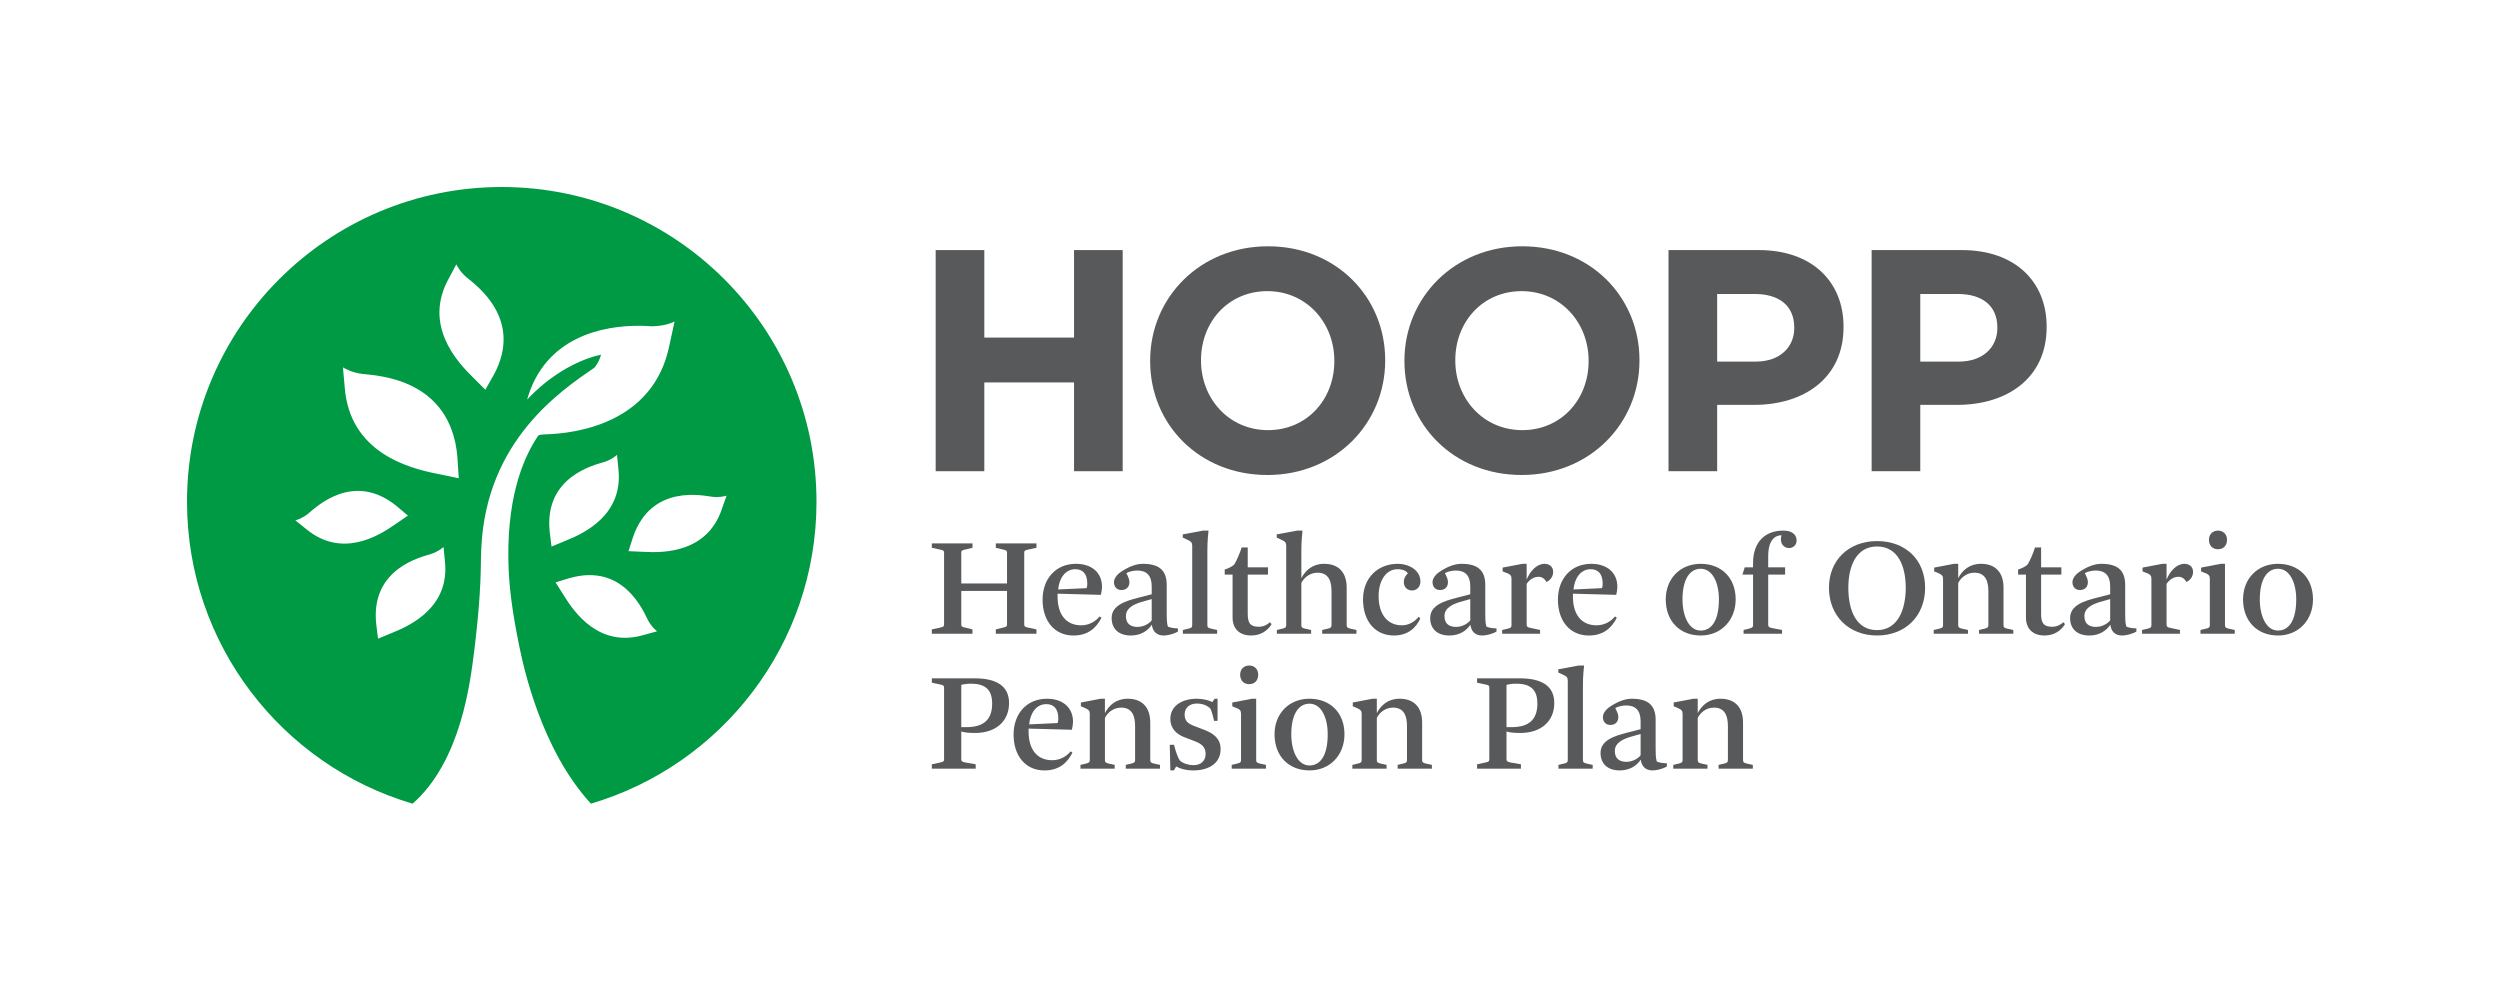 <?xml version="1.0" ?>
<!-- Generator: Adobe Illustrator 16.0.4, SVG Export Plug-In . SVG Version: 6.00 Build 0)  -->

<svg xmlns="http://www.w3.org/2000/svg"  version="1.1" id="Layer_1" x="0px" y="0px" viewBox="0 0 722.607 286.352" enable-background="new 0 0 722.607 286.352" xml:space="preserve">
	<g id="XMLID_2_">
		<g id="XMLID_15_">
			<g id="XMLID_99_">
				<path id="XMLID_100_" fill="#58595B" d="M270.449,72.283h14.062v25.293h25.932V72.283h14.062v63.916h-14.062v-25.658H284.51     v25.658h-14.062V72.283z"/>
				<path id="XMLID_102_" fill="#58595B" d="M332.443,104.424v-0.183c0-18.171,14.335-33.054,34.058-33.054     c19.723,0,33.876,14.701,33.876,32.871v0.183c0,18.171-14.336,33.054-34.059,33.054     C346.596,137.295,332.443,122.594,332.443,104.424z M385.676,104.424v-0.183c0-10.957-8.035-20.088-19.357-20.088     c-11.322,0-19.174,8.948-19.174,19.905v0.183c0,10.957,8.035,20.088,19.357,20.088     C377.823,124.329,385.676,115.381,385.676,104.424z"/>
				<path id="XMLID_105_" fill="#58595B" d="M405.942,104.424v-0.183c0-18.171,14.336-33.054,34.059-33.054     s33.875,14.701,33.875,32.871v0.183c0,18.171-14.336,33.054-34.059,33.054C420.096,137.295,405.942,122.594,405.942,104.424z      M459.175,104.424v-0.183c0-10.957-8.035-20.088-19.357-20.088s-19.174,8.948-19.174,19.905v0.183     c0,10.957,8.035,20.088,19.357,20.088S459.175,115.381,459.175,104.424z"/>
				<path id="XMLID_108_" fill="#58595B" d="M482.272,72.283h26.114c15.249,0,24.471,9.039,24.471,22.097v0.183     c0,14.792-11.505,22.462-25.841,22.462h-10.683v19.175h-14.062V72.283z M507.474,104.516c7.031,0,11.14-4.201,11.14-9.68v-0.182     c0-6.301-4.383-9.68-11.413-9.68h-10.866v19.541H507.474z"/>
				<path id="XMLID_111_" fill="#58595B" d="M540.98,72.283h26.114c15.248,0,24.471,9.039,24.471,22.097v0.183     c0,14.792-11.505,22.462-25.84,22.462h-10.684v19.175H540.98V72.283z M566.182,104.516c7.03,0,11.14-4.201,11.14-9.68v-0.182     c0-6.301-4.383-9.68-11.414-9.68h-10.865v19.541H566.182z"/>
			</g>
			<g id="XMLID_7_">
				<g id="XMLID_658_">
					<path id="XMLID_732_" fill="#58595B" d="M269.341,181.918l2.358-0.505c1.011-0.211,1.179-0.337,1.179-1.011v-20.552      c0-0.674-0.168-0.801-1.179-1.011l-2.358-0.506v-1.264h11.75v1.264l-2.063,0.506c-1.011,0.21-1.179,0.337-1.179,1.011v8.802      h13.224v-8.802c0-0.674-0.168-0.801-1.179-1.011l-2.063-0.506v-1.264h11.75v1.264l-2.358,0.506      c-1.011,0.21-1.179,0.337-1.179,1.011v20.552c0,0.674,0.168,0.8,1.179,1.011l2.358,0.505v1.264h-11.75v-1.264l2.063-0.505      c1.011-0.211,1.179-0.337,1.179-1.011V170.8h-13.224v9.603c0,0.674,0.168,0.8,1.179,1.011l2.063,0.505v1.264h-11.75V181.918z"/>
					<path id="XMLID_729_" fill="#58595B" d="M310.993,162.967c4.464,0,7.539,2.442,7.539,6.696c0,0.59-0.168,1.727-0.337,2.274      l-12.508-0.337v0.842c0,5.307,2.569,8.297,6.822,8.297c2.274,0,4.127-1.095,5.349-2.569l0.505,0.379      c-1.474,2.948-3.875,5.139-8.086,5.139c-5.475,0-8.928-4.212-8.928-10.36C301.349,167.305,305.139,162.967,310.993,162.967z       M305.855,170.379l8.212-0.379c0.168-0.337,0.21-0.927,0.21-1.306c0-2.864-1.348-4.169-3.454-4.169      C307.876,164.525,306.149,167.178,305.855,170.379z"/>
					<path id="XMLID_726_" fill="#58595B" d="M328.977,172.779l3.917-1.011v-2.274c0-3.242-1.558-4.59-4.211-4.59      c-0.969,0-2.358,0.295-3.117,0.758l0.337,0.674c0.253,0.548,0.547,1.18,0.547,1.938c0,1.39-0.884,2.273-2.316,2.273      c-1.264,0-2.148-0.884-2.148-2.273s1.348-2.611,2.4-3.243l0.842-0.505c1.474-0.843,3.285-1.559,5.138-1.559      c4.422,0,6.864,1.685,6.864,6.064v8.297c0,1.095,0,2.821,0.337,3.79c0.758,0.337,1.896,0.505,2.906,0.505v0.927      c-1.306,0.758-3.032,1.138-4.127,1.138c-2.021,0-3.159-1.18-3.411-3.075h-0.042c-1.095,1.685-3.159,3.075-6.022,3.075      c-3.496,0-5.559-1.896-5.559-5.055C321.312,175.012,325.186,173.748,328.977,172.779z M332.893,179.307v-6.148l-2.99,0.843      c-2.021,0.632-4.464,1.643-4.464,4.085c0,2.147,1.306,3.116,3.327,3.116C330.619,181.202,332.177,180.233,332.893,179.307z"/>
					<path id="XMLID_724_" fill="#58595B" d="M341.906,182.087l1.432-0.337c0.968-0.211,1.263-0.379,1.263-1.053v-22.953      c0-0.884-0.252-1.263-1.643-1.853l-1.095-0.505v-0.927l5.896-1.095h1.558c-0.337,3.031-0.337,5.011-0.337,6.064v21.268      c0,0.674,0.295,0.842,1.264,1.053l1.558,0.337v1.095h-9.897V182.087z"/>
					<path id="XMLID_722_" fill="#58595B" d="M356.268,166.083h-2.274v-1.474c0.758-0.211,2.063-0.758,2.737-1.432      c0.674-0.969,1.769-3.622,2.148-4.928h1.769v5.728h5.854v2.105h-5.854v11.329c0,2.695,0.758,3.748,3.2,3.748      c1.391,0,2.527-0.632,3.201-1.306l0.505,0.548c-1.137,1.895-3.158,3.285-5.896,3.285c-3.412,0-5.391-1.938-5.391-5.223V166.083z      "/>
					<path id="XMLID_720_" fill="#58595B" d="M382.168,182.087l1.432-0.337c0.969-0.211,1.264-0.379,1.264-1.053v-9.771      c0-2.695-0.674-5.391-4.043-5.391c-2.316,0-4.001,1.558-4.675,2.989v12.172c0,0.674,0.295,0.842,1.264,1.053l1.558,0.337v1.095      h-9.896v-1.095l1.432-0.337c0.969-0.211,1.264-0.379,1.264-1.053v-22.953c0-0.884-0.253-1.263-1.643-1.853l-1.095-0.505v-0.927      l5.896-1.095h1.559c-0.337,3.031-0.337,5.011-0.337,6.064v7.706c1.179-2.315,3.285-4.169,6.569-4.169      c4.38,0,6.528,2.695,6.528,6.864v10.866c0,0.674,0.295,0.842,1.263,1.053l1.559,0.337v1.095h-9.896V182.087z"/>
					<path id="XMLID_718_" fill="#58595B" d="M403.996,162.967c3.369,0,6.569,1.938,6.569,5.096c0,1.643-1.137,2.611-2.442,2.611      s-2.358-0.927-2.358-2.442c0-0.716,0.169-1.517,1.18-2.527c-0.379-0.505-1.18-1.179-2.99-1.179      c-3.327,0-5.475,3.284-5.475,7.791c0,5.475,2.779,8.423,6.695,8.423c1.938,0,3.664-0.927,4.886-2.485l0.463,0.506      c-1.221,2.737-3.621,4.928-7.622,4.928c-5.265,0-8.929-3.959-8.929-10.445C393.973,166.926,398.353,162.967,403.996,162.967z"/>
					<path id="XMLID_715_" fill="#58595B" d="M421.052,172.779l3.917-1.011v-2.274c0-3.242-1.559-4.59-4.211-4.59      c-0.969,0-2.358,0.295-3.117,0.758l0.337,0.674c0.253,0.548,0.548,1.18,0.548,1.938c0,1.39-0.885,2.273-2.316,2.273      c-1.264,0-2.147-0.884-2.147-2.273s1.348-2.611,2.4-3.243l0.842-0.505c1.475-0.843,3.285-1.559,5.139-1.559      c4.422,0,6.864,1.685,6.864,6.064v8.297c0,1.095,0,2.821,0.337,3.79c0.758,0.337,1.895,0.505,2.905,0.505v0.927      c-1.305,0.758-3.032,1.138-4.127,1.138c-2.021,0-3.158-1.18-3.411-3.075h-0.042c-1.095,1.685-3.158,3.075-6.022,3.075      c-3.495,0-5.559-1.896-5.559-5.055C413.388,175.012,417.262,173.748,421.052,172.779z M424.969,179.307v-6.148l-2.99,0.843      c-2.021,0.632-4.464,1.643-4.464,4.085c0,2.147,1.306,3.116,3.327,3.116C422.694,181.202,424.253,180.233,424.969,179.307z"/>
					<path id="XMLID_713_" fill="#58595B" d="M434.193,182.087l1.432-0.337c0.969-0.211,1.264-0.379,1.264-1.053v-13.351      c0-0.885-0.211-1.348-1.727-1.853l-0.843-0.338v-1.095l5.728-1.095h1.222v4.591c0.968-2.527,2.989-4.591,5.138-4.591      c1.516,0,2.526,0.927,2.526,2.316c0,1.811-1.348,2.695-1.937,2.948c-0.379-0.759-1.138-1.517-2.274-1.517      c-1.517,0-2.695,0.969-3.453,2.021v11.624c0,0.884,0.21,0.968,1.516,1.221l2.358,0.506v1.095h-10.949V182.087z"/>
					<path id="XMLID_710_" fill="#58595B" d="M459.949,162.967c4.464,0,7.539,2.442,7.539,6.696c0,0.59-0.169,1.727-0.338,2.274      l-12.508-0.337v0.842c0,5.307,2.569,8.297,6.823,8.297c2.273,0,4.127-1.095,5.349-2.569l0.505,0.379      c-1.474,2.948-3.874,5.139-8.086,5.139c-5.475,0-8.929-4.212-8.929-10.36C450.305,167.305,454.096,162.967,459.949,162.967z       M454.812,170.379l8.212-0.379c0.169-0.337,0.211-0.927,0.211-1.306c0-2.864-1.348-4.169-3.453-4.169      C456.833,164.525,455.106,167.178,454.812,170.379z"/>
					<path id="XMLID_707_" fill="#58595B" d="M491.578,162.967c5.979,0,10.107,4.043,10.107,10.275      c0,5.938-4.128,10.445-10.107,10.445c-5.98,0-10.107-4.086-10.107-10.445C481.471,167.305,485.598,162.967,491.578,162.967z       M491.578,182.255c3.074,0,5.264-2.779,5.264-9.013c0-4.801-1.853-8.844-5.264-8.844c-3.075,0-5.265,2.906-5.265,8.844      C486.313,178.086,488.166,182.255,491.578,182.255z"/>
					<path id="XMLID_705_" fill="#58595B" d="M504.305,163.978h2.4v-1.179c0-6.191,3.495-9.434,8.76-9.434      c2.189,0,3.832,0.926,3.832,2.863c0,1.432-1.137,2.189-2.189,2.189c-1.348,0-2.864-1.179-2.19-3.705      c-1.853,0-3.832,1.39-3.832,6.064v3.2h4.885v2.105h-4.885v14.445c0,0.59,0.168,0.843,1.306,1.053l2.695,0.506v1.095h-11.119      v-1.095l1.391-0.337c0.884-0.211,1.348-0.379,1.348-1.053v-14.614h-3.074L504.305,163.978z"/>
					<path id="XMLID_702_" fill="#58595B" d="M542.545,156.396c8.17,0,13.897,5.349,13.897,13.477      c0,8.171-5.686,13.814-13.897,13.814c-8.129,0-13.898-5.644-13.898-13.814C528.646,161.872,534.416,156.396,542.545,156.396z       M542.545,182.129c6.064,0,8.296-6.022,8.296-12.256c0-6.106-2.189-11.918-8.296-11.918c-6.022,0-8.297,5.728-8.297,11.918      C534.248,176.359,536.48,182.129,542.545,182.129z"/>
					<path id="XMLID_700_" fill="#58595B" d="M558.929,182.087l1.432-0.337c0.969-0.211,1.264-0.379,1.264-1.053v-13.351      c0-0.885-0.253-1.222-1.728-1.853l-0.842-0.338v-1.095l5.728-1.095h1.222v4.169c1.179-2.315,3.284-4.169,6.569-4.169      c4.38,0,6.528,2.695,6.528,6.864v10.866c0,0.674,0.294,0.842,1.263,1.053l1.559,0.337v1.095h-9.897v-1.095l1.433-0.337      c0.969-0.211,1.263-0.379,1.263-1.053v-9.771c0-2.695-0.674-5.391-4.043-5.391c-2.315,0-4,1.558-4.674,2.989v12.172      c0,0.674,0.295,0.842,1.263,1.053l1.559,0.337v1.095h-9.896V182.087z"/>
					<path id="XMLID_698_" fill="#58595B" d="M585.587,166.083h-2.274v-1.474c0.758-0.211,2.063-0.758,2.737-1.432      c0.674-0.969,1.769-3.622,2.147-4.928h1.77v5.728h5.854v2.105h-5.854v11.329c0,2.695,0.758,3.748,3.2,3.748      c1.39,0,2.527-0.632,3.201-1.306l0.505,0.548c-1.137,1.895-3.158,3.285-5.896,3.285c-3.411,0-5.391-1.938-5.391-5.223V166.083z"/>
					<path id="XMLID_695_" fill="#58595B" d="M606.012,172.779l3.917-1.011v-2.274c0-3.242-1.559-4.59-4.212-4.59      c-0.969,0-2.358,0.295-3.116,0.758l0.337,0.674c0.253,0.548,0.548,1.18,0.548,1.938c0,1.39-0.885,2.273-2.316,2.273      c-1.264,0-2.147-0.884-2.147-2.273s1.348-2.611,2.4-3.243l0.842-0.505c1.475-0.843,3.285-1.559,5.138-1.559      c4.423,0,6.865,1.685,6.865,6.064v8.297c0,1.095,0,2.821,0.337,3.79c0.758,0.337,1.895,0.505,2.905,0.505v0.927      c-1.306,0.758-3.032,1.138-4.127,1.138c-2.021,0-3.158-1.18-3.411-3.075h-0.042c-1.095,1.685-3.159,3.075-6.022,3.075      c-3.495,0-5.559-1.896-5.559-5.055C598.348,175.012,602.222,173.748,606.012,172.779z M609.929,179.307v-6.148l-2.99,0.843      c-2.021,0.632-4.464,1.643-4.464,4.085c0,2.147,1.306,3.116,3.327,3.116C607.654,181.202,609.213,180.233,609.929,179.307z"/>
					<path id="XMLID_693_" fill="#58595B" d="M619.152,182.087l1.432-0.337c0.969-0.211,1.264-0.379,1.264-1.053v-13.351      c0-0.885-0.211-1.348-1.727-1.853l-0.843-0.338v-1.095l5.728-1.095h1.222v4.591c0.968-2.527,2.989-4.591,5.138-4.591      c1.516,0,2.526,0.927,2.526,2.316c0,1.811-1.348,2.695-1.937,2.948c-0.379-0.759-1.138-1.517-2.274-1.517      c-1.517,0-2.695,0.969-3.453,2.021v11.624c0,0.884,0.21,0.968,1.516,1.221l2.358,0.506v1.095h-10.949V182.087z"/>
					<path id="XMLID_690_" fill="#58595B" d="M636.04,182.087l1.432-0.337c0.969-0.211,1.264-0.379,1.264-1.053v-13.351      c0-0.885-0.211-1.348-1.727-1.853l-0.8-0.338v-1.095l5.685-1.095h1.222v17.73c0,0.674,0.295,0.842,1.264,1.053l1.558,0.337      v1.095h-9.896V182.087z M638.482,156.018c0-1.6,1.096-2.652,2.611-2.652s2.611,1.053,2.611,2.652      c0,1.727-1.096,2.738-2.611,2.738S638.482,157.744,638.482,156.018z"/>
					<path id="XMLID_687_" fill="#58595B" d="M658.445,162.967c5.979,0,10.107,4.043,10.107,10.275      c0,5.938-4.128,10.445-10.107,10.445c-5.98,0-10.107-4.086-10.107-10.445C648.338,167.305,652.465,162.967,658.445,162.967z       M658.445,182.255c3.074,0,5.264-2.779,5.264-9.013c0-4.801-1.853-8.844-5.264-8.844c-3.075,0-5.265,2.906-5.265,8.844      C653.181,178.086,655.033,182.255,658.445,182.255z"/>
					<path id="XMLID_684_" fill="#58595B" d="M269.341,220.914l2.358-0.505c1.011-0.211,1.179-0.337,1.179-1.011v-20.552      c0-0.674-0.168-0.801-1.179-1.011l-2.358-0.506v-1.264h12.34c6.401,0,9.981,2.232,9.981,7.16c0,5.138-3.706,8.633-9.813,8.633      c-1.937,0-2.99-0.126-4-0.421v7.918c0,0.674,0.21,0.842,1.263,1.053l2.906,0.505v1.264h-12.677V220.914z M277.848,197.962      v12.213h1.516c5.054,0,7.412-2.273,7.412-6.822c0-3.537-1.559-5.728-5.98-5.728h-0.421      C279.575,197.625,278.354,197.794,277.848,197.962z"/>
					<path id="XMLID_681_" fill="#58595B" d="M302.611,201.963c4.464,0,7.539,2.442,7.539,6.696c0,0.59-0.168,1.727-0.337,2.274      l-12.508-0.337v0.842c0,5.307,2.569,8.297,6.822,8.297c2.274,0,4.127-1.095,5.349-2.569l0.505,0.379      c-1.474,2.948-3.875,5.139-8.086,5.139c-5.475,0-8.928-4.212-8.928-10.36C292.967,206.301,296.758,201.963,302.611,201.963z       M297.474,209.375l8.212-0.379c0.169-0.337,0.211-0.927,0.211-1.306c0-2.864-1.348-4.169-3.454-4.169      C299.495,203.521,297.769,206.174,297.474,209.375z"/>
					<path id="XMLID_679_" fill="#58595B" d="M312.298,221.083l1.432-0.337c0.969-0.211,1.263-0.379,1.263-1.053v-13.351      c0-0.885-0.252-1.222-1.727-1.853l-0.842-0.338v-1.095l5.728-1.095h1.221v4.169c1.179-2.315,3.285-4.169,6.57-4.169      c4.38,0,6.528,2.695,6.528,6.864v10.866c0,0.674,0.295,0.842,1.263,1.053l1.559,0.337v1.095h-9.897v-1.095l1.432-0.337      c0.968-0.211,1.263-0.379,1.263-1.053v-9.771c0-2.695-0.674-5.391-4.043-5.391c-2.316,0-4.001,1.558-4.675,2.989v12.172      c0,0.674,0.295,0.842,1.264,1.053l1.558,0.337v1.095h-9.897V221.083z"/>
					<path id="XMLID_677_" fill="#58595B" d="M338.115,215.271h1.221c0.463,1.769,1.011,3.537,1.685,4.548      c1.011,0.927,2.653,1.348,3.917,1.348c2.147,0,3.537-1.222,3.537-3.243c0-1.979-1.137-2.905-2.99-3.621l-3.159-1.222      c-2.148-0.8-4.043-2.442-4.043-5.307c0-3.958,3.706-5.812,7.581-5.812c1.853,0,3.664,0.463,4.548,0.969l0.674-0.969h0.842v6.401      h-1.011c-0.21-1.095-0.716-2.864-1.053-3.538c-0.842-0.842-2.148-1.474-3.959-1.474c-1.853,0-3.496,1.053-3.496,3.159      c0,1.853,0.927,2.61,2.738,3.326l2.99,1.138c2.358,0.927,4.675,2.358,4.675,5.517c0,4.38-3.748,6.191-7.875,6.191      c-2.232,0-3.791-0.506-4.97-1.138l-0.674,1.138h-1.011L338.115,215.271z"/>
					<path id="XMLID_674_" fill="#58595B" d="M356.014,221.083l1.432-0.337c0.969-0.211,1.264-0.379,1.264-1.053v-13.351      c0-0.885-0.21-1.348-1.727-1.853l-0.8-0.338v-1.095l5.686-1.095h1.221v17.73c0,0.674,0.295,0.842,1.264,1.053l1.559,0.337v1.095      h-9.897V221.083z M358.456,195.014c0-1.6,1.095-2.652,2.611-2.652c1.517,0,2.611,1.053,2.611,2.652      c0,1.727-1.095,2.738-2.611,2.738C359.551,197.752,358.456,196.74,358.456,195.014z"/>
					<path id="XMLID_671_" fill="#58595B" d="M378.503,201.963c5.979,0,10.107,4.043,10.107,10.275      c0,5.938-4.128,10.445-10.107,10.445c-5.98,0-10.107-4.086-10.107-10.445C368.396,206.301,372.522,201.963,378.503,201.963z       M378.503,221.251c3.074,0,5.264-2.779,5.264-9.013c0-4.801-1.853-8.844-5.264-8.844c-3.074,0-5.265,2.906-5.265,8.844      C373.238,217.082,375.092,221.251,378.503,221.251z"/>
					<path id="XMLID_669_" fill="#58595B" d="M390.885,221.083l1.432-0.337c0.969-0.211,1.264-0.379,1.264-1.053v-13.351      c0-0.885-0.253-1.222-1.727-1.853l-0.843-0.338v-1.095l5.728-1.095h1.222v4.169c1.179-2.315,3.285-4.169,6.569-4.169      c4.38,0,6.528,2.695,6.528,6.864v10.866c0,0.674,0.295,0.842,1.263,1.053l1.559,0.337v1.095h-9.896v-1.095l1.432-0.337      c0.969-0.211,1.264-0.379,1.264-1.053v-9.771c0-2.695-0.674-5.391-4.043-5.391c-2.316,0-4.001,1.558-4.675,2.989v12.172      c0,0.674,0.295,0.842,1.264,1.053l1.558,0.337v1.095h-9.896V221.083z"/>
					<path id="XMLID_666_" fill="#58595B" d="M426.936,220.914l2.358-0.505c1.011-0.211,1.179-0.337,1.179-1.011v-20.552      c0-0.674-0.168-0.801-1.179-1.011l-2.358-0.506v-1.264h12.339c6.401,0,9.981,2.232,9.981,7.16c0,5.138-3.706,8.633-9.812,8.633      c-1.938,0-2.99-0.126-4.001-0.421v7.918c0,0.674,0.21,0.842,1.264,1.053l2.905,0.505v1.264h-12.676V220.914z M435.442,197.962      v12.213h1.516c5.054,0,7.412-2.273,7.412-6.822c0-3.537-1.558-5.728-5.979-5.728h-0.422      C437.169,197.625,435.947,197.794,435.442,197.962z"/>
					<path id="XMLID_664_" fill="#58595B" d="M450.457,221.083l1.432-0.337c0.969-0.211,1.264-0.379,1.264-1.053V196.74      c0-0.884-0.253-1.263-1.643-1.853l-1.096-0.505v-0.927l5.896-1.095h1.559c-0.337,3.031-0.337,5.011-0.337,6.064v21.268      c0,0.674,0.294,0.842,1.263,1.053l1.559,0.337v1.095h-9.896V221.083z"/>
					<path id="XMLID_661_" fill="#58595B" d="M470.292,211.775l3.917-1.011v-2.274c0-3.242-1.559-4.59-4.212-4.59      c-0.968,0-2.358,0.295-3.116,0.758l0.337,0.674c0.253,0.548,0.548,1.18,0.548,1.938c0,1.39-0.885,2.273-2.316,2.273      c-1.264,0-2.148-0.884-2.148-2.273s1.348-2.611,2.401-3.243l0.842-0.505c1.474-0.843,3.285-1.559,5.138-1.559      c4.422,0,6.865,1.685,6.865,6.064v8.297c0,1.095,0,2.821,0.337,3.79c0.758,0.337,1.895,0.505,2.905,0.505v0.927      c-1.305,0.758-3.032,1.138-4.127,1.138c-2.021,0-3.158-1.18-3.411-3.075h-0.042c-1.095,1.685-3.158,3.075-6.022,3.075      c-3.495,0-5.56-1.896-5.56-5.055C462.627,214.008,466.502,212.744,470.292,211.775z M474.209,218.303v-6.148l-2.99,0.843      c-2.021,0.632-4.464,1.643-4.464,4.085c0,2.147,1.306,3.116,3.327,3.116C471.935,220.198,473.493,219.229,474.209,218.303z"/>
					<path id="XMLID_659_" fill="#58595B" d="M483.643,221.083l1.432-0.337c0.969-0.211,1.264-0.379,1.264-1.053v-13.351      c0-0.885-0.253-1.222-1.727-1.853l-0.843-0.338v-1.095l5.728-1.095h1.222v4.169c1.179-2.315,3.284-4.169,6.569-4.169      c4.38,0,6.527,2.695,6.527,6.864v10.866c0,0.674,0.295,0.842,1.264,1.053l1.559,0.337v1.095h-9.896v-1.095l1.432-0.337      c0.969-0.211,1.264-0.379,1.264-1.053v-9.771c0-2.695-0.674-5.391-4.043-5.391c-2.316,0-4.001,1.558-4.675,2.989v12.172      c0,0.674,0.294,0.842,1.263,1.053l1.559,0.337v1.095h-9.896V221.083z"/>
				</g>
			</g>
		</g>
		<path id="XMLID_137_" fill="#009944" d="M145.027,54.055c-50.243,0-90.972,40.729-90.972,90.972   c0,41.291,27.509,76.157,65.201,87.271l0.004-0.006c14.144-12.376,16.703-35.658,17.747-43.677   c0.252-1.935,1.83-14.267,1.976-24.806c0.01-0.733,0.04-2.323,0.045-2.937c0.009-0.894,0.057-1.745,0.098-2.612   c1.476-30.975,23.043-45.375,32.68-51.985c1.494-1.818,1.921-3.773,1.921-3.775c-11.763,2.644-20.254,11.765-21.371,13.013   c0-0.001,0-0.002,0.001-0.003l-0.002,0.002c5.159-18.229,22.019-21.437,32.556-21.346c1.09,0.009,2.113,0.054,3.048,0.121   c0.196,0.014,0.419,0.021,0.663,0.021c1.709-0.006,4.452-0.396,6.36-1.396l0,0.001c0.001,0,0.001,0,0.001,0l-1.45,6.667   c-4.524,23.166-27.795,25.695-35.551,25.95c0,0-0.74,0.014-1.401,0.089c-0.808,0.091-0.961,0.267-1.063,0.375   c-0.015,0.016-0.031,0.034-0.044,0.054c-3.397,5.118-8.783,15.684-8.544,35.381c0.096,7.891,1.154,15.476,3.141,25.245   c1.246,6.124,6.336,29.951,20.73,45.618c37.688-11.114,65.199-45.975,65.199-87.265C235.999,94.784,195.269,54.055,145.027,54.055z    M88.471,152.896l-3.105-2.488c0.586-0.167,2.127-0.642,3.727-1.955c2.212-1.816,12.994-12.364,25.522-2.197l3.289,2.776   c0,0-3.207,2.197-3.72,2.556C109.42,154.925,98.771,161.454,88.471,152.896z M113.441,182.88c-0.582,0.233-4.174,1.721-4.174,1.721   l-0.529-4.273c-1.672-16.05,13.056-19.319,15.786-20.181c1.974-0.622,3.214-1.654,3.673-2.054l0.388,3.961   C130.128,175.358,118.84,180.712,113.441,182.88z M126.309,136.933c-8.12-1.602-25.316-6.1-26.68-25.105l-0.506-5.64   c0.749,0.437,2.754,1.551,5.679,1.899c4.045,0.481,25.497,1.155,27.406,24.034l0.391,6.113   C132.599,138.233,127.183,137.105,126.309,136.933z M142.714,108.369l-2.426,4.277c0,0-3.141-3.139-3.652-3.639   c-4.749-4.647-14.32-15.23-6.878-28.595l2.141-4.01c0.311,0.622,1.168,2.252,2.979,3.772   C137.383,82.277,151.494,92.164,142.714,108.369z M158.886,153.708c-1.672-16.051,13.055-19.32,15.786-20.181   c1.974-0.623,3.214-1.654,3.674-2.054l0.388,3.961c1.542,13.304-9.746,18.659-15.145,20.826c-0.581,0.233-4.174,1.721-4.174,1.721   L158.886,153.708z M186.082,183.53c-12.849,3.779-20.042-6.436-23.095-11.388c-0.329-0.533-2.404-3.82-2.404-3.82l4.121-1.248   c15.533-4.374,21.256,9.585,22.568,12.13c0.949,1.839,2.176,2.886,2.648,3.271L186.082,183.53z M208.685,147.026   c-4.217,12.712-16.71,12.801-22.52,12.487c-0.625-0.034-4.509-0.203-4.509-0.203l1.324-4.097   c5.259-15.256,19.99-12.003,22.829-11.631c2.052,0.269,3.612-0.143,4.197-0.311L208.685,147.026z"/>
	</g>
</svg>